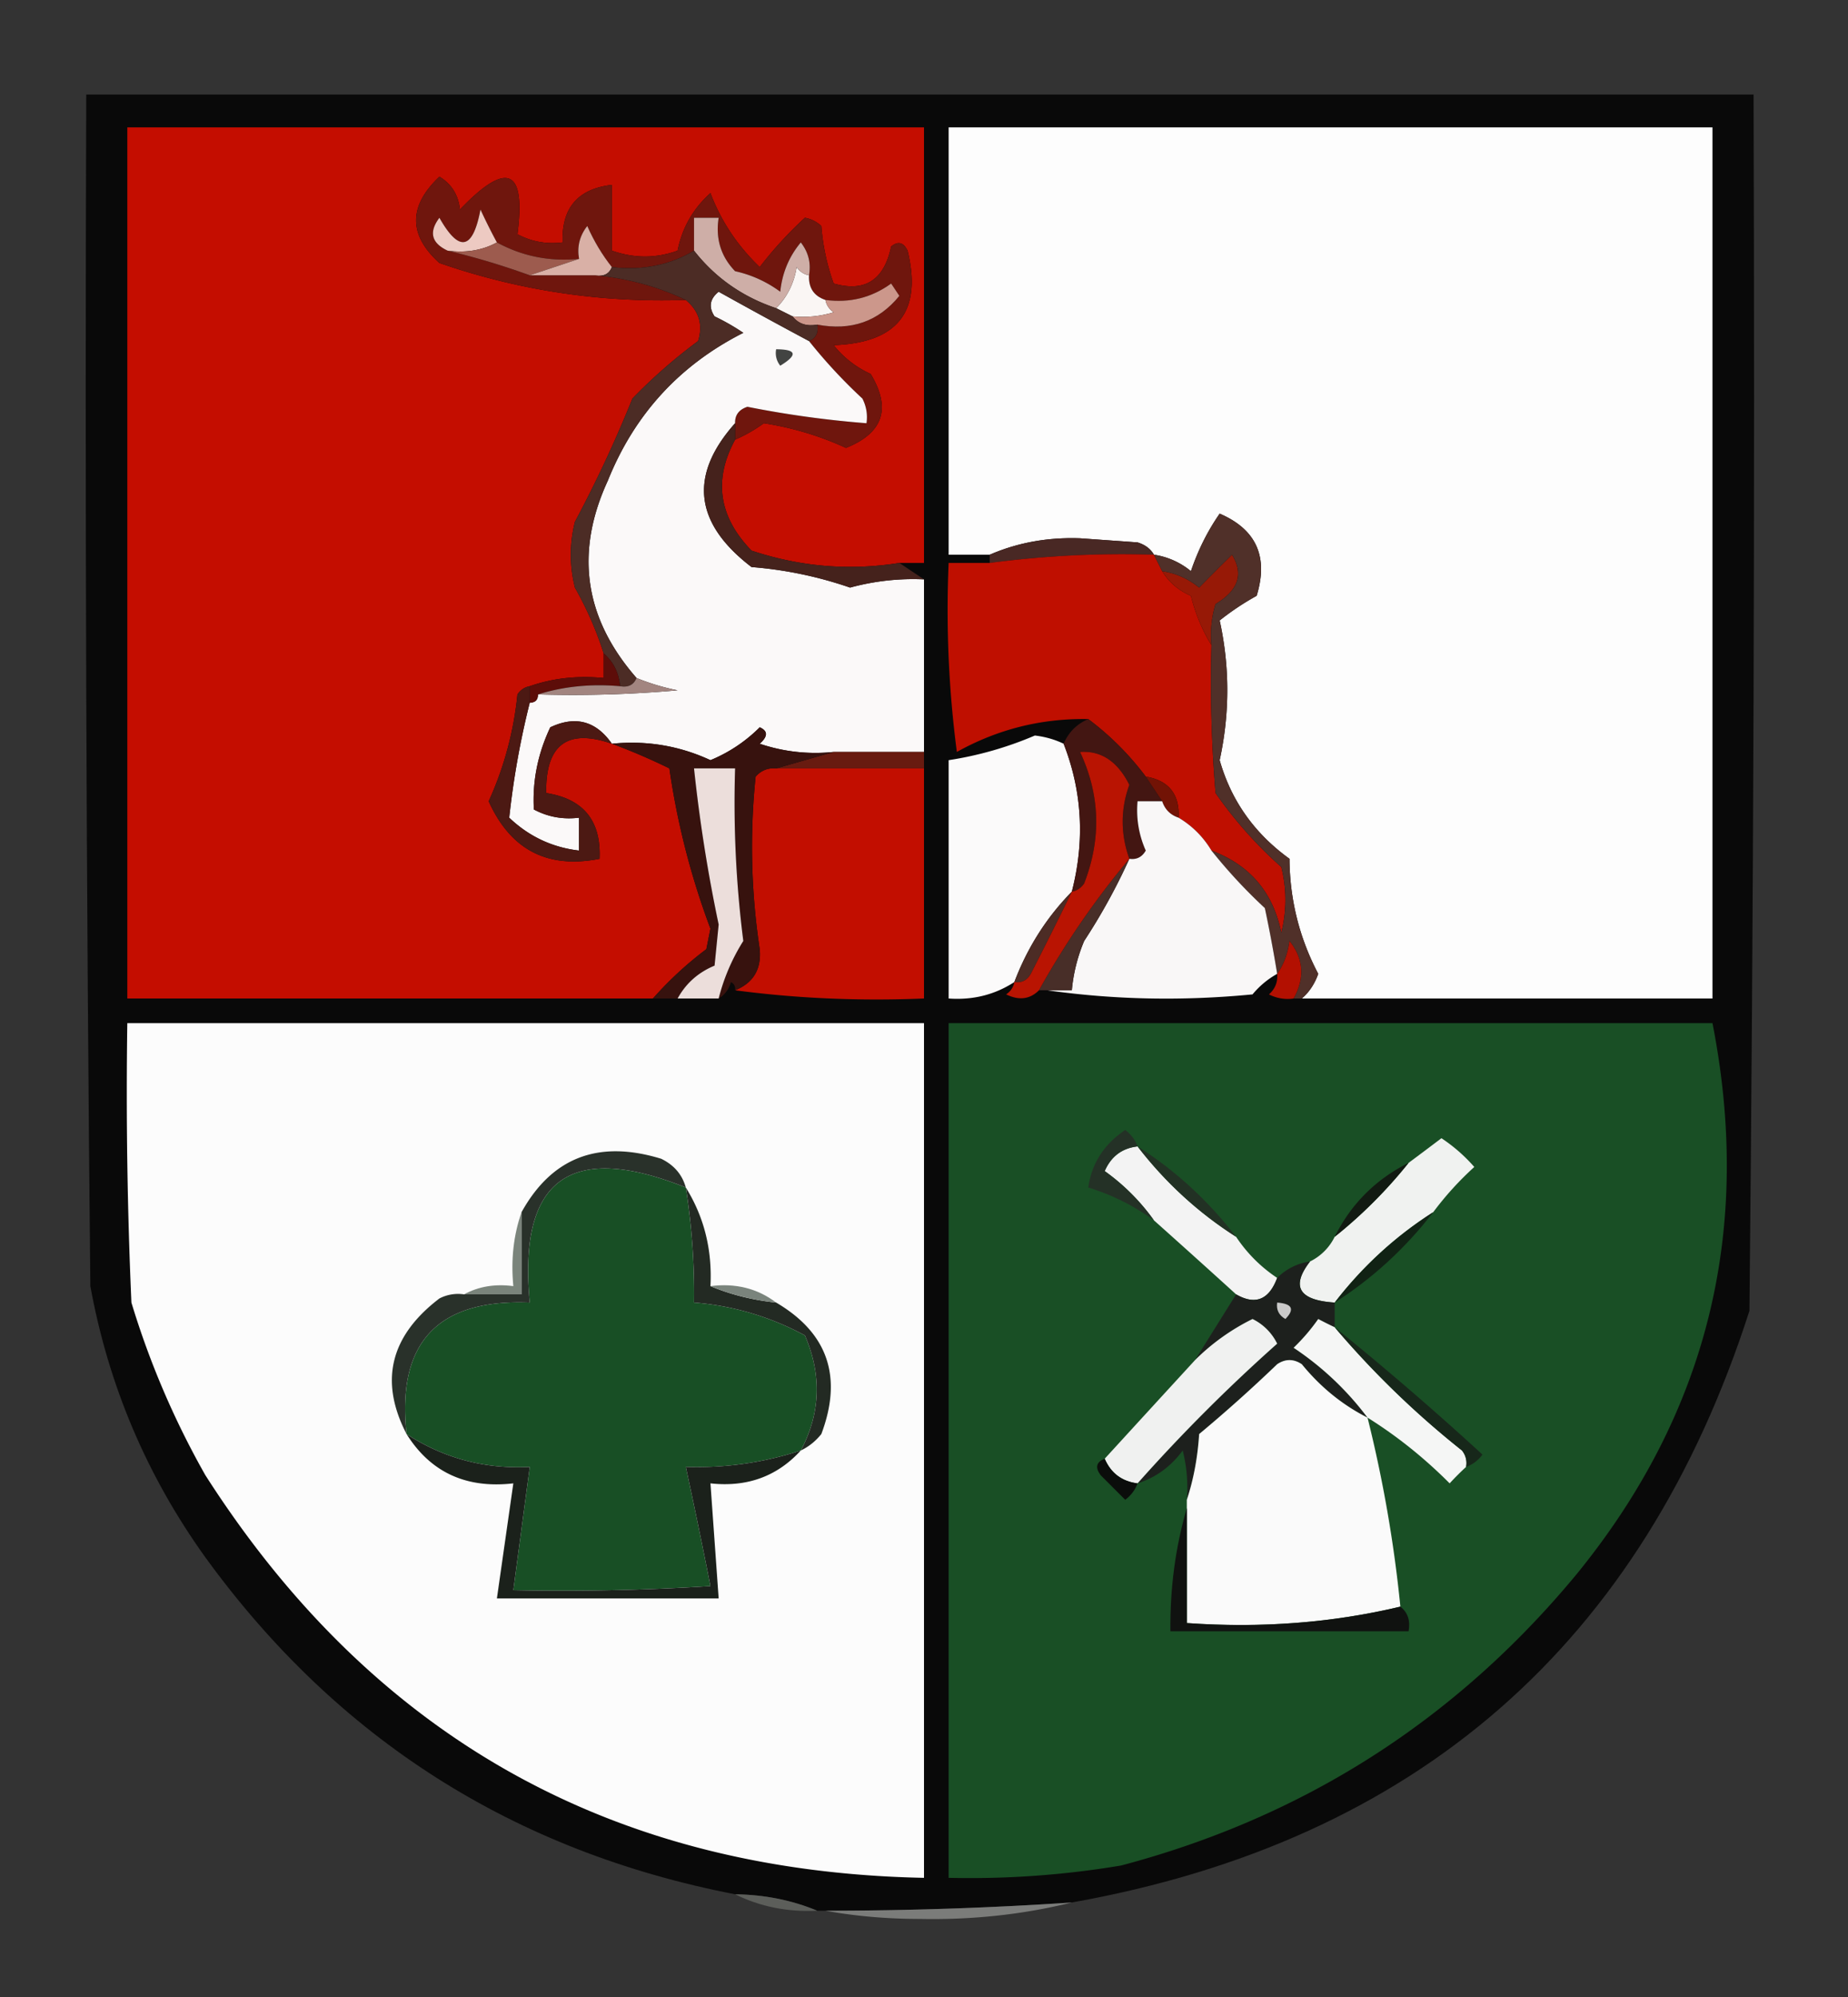 <svg xmlns="http://www.w3.org/2000/svg" width="225" height="243" style="shape-rendering:geometricPrecision;text-rendering:geometricPrecision;image-rendering:optimizeQuality;fill-rule:evenodd;clip-rule:evenodd"><rect width="100%" height="100%" fill="#333333" stroke="none"/><path style="opacity:1" fill="#090909" d="M130.5 231.5c-9.986.666-19.986.999-30 1h-1c-3.088-1.285-6.422-1.951-10-2-26.943-5.215-48.443-18.882-64.5-41-7.132-9.934-11.799-20.934-14-33-.5-48.332-.667-96.666-.5-145h203c.167 49.334 0 98.668-.5 148-13.019 40.515-40.519 64.515-82.5 72z"/><path style="opacity:1" fill="#c40d00" d="M109.5 68.5c-6.07.97-12.07.47-18-1.5-3.996-4.114-4.662-8.614-2-13.5a18.492 18.492 0 0 0 3.5-2 37.816 37.816 0 0 1 10 3c4.536-1.81 5.536-4.81 3-9a12.139 12.139 0 0 1-4.5-3.5c7.802-.285 10.802-4.119 9-11.5-.502-1.021-1.168-1.188-2-.5-.855 4.084-3.189 5.584-7 4.5a26.722 26.722 0 0 1-1.5-7 3.943 3.943 0 0 0-2-1 47.188 47.188 0 0 0-5.5 6c-2.713-2.593-4.713-5.593-6-9-2.108 1.882-3.442 4.215-4 7-2.626.95-5.293.95-8 0v-8c-4.138.473-6.138 2.806-6 7-1.967.24-3.8-.094-5.5-1 1.047-7.974-1.286-8.974-7-3-.196-1.786-1.03-3.12-2.5-4-3.784 3.583-3.784 7.083 0 10.5 9.672 3.354 19.671 4.854 30 4.5 1.613 1.338 2.113 3.005 1.5 5a64.109 64.109 0 0 0-8 7 154.004 154.004 0 0 1-7 15 16.25 16.25 0 0 0 0 8 42.28 42.28 0 0 1 3.5 8v3c-3.213-.31-6.213.023-9 1-.617.11-1.117.444-1.5 1a41.187 41.187 0 0 1-3.5 13c2.668 5.917 7.168 8.25 13.5 7 .201-4.63-1.966-7.296-6.5-8-.089-5.886 2.578-7.886 8-6 2.292.84 4.625 1.84 7 3a93.032 93.032 0 0 0 5 19.5l-.5 2.5a43.282 43.282 0 0 0-6.5 6h-64v-106h97v53h-3z"/><path style="opacity:1" fill="#fdfdfd" d="M158.5 121.5c.891-.761 1.558-1.761 2-3-2.298-4.363-3.464-9.03-3.5-14-4.274-3.087-7.107-7.087-8.5-12 1.235-5.694 1.235-11.361 0-17a32.367 32.367 0 0 1 4.5-3c1.458-4.746-.042-8.08-4.5-10-1.472 2.116-2.639 4.45-3.5 7a9.175 9.175 0 0 0-4.5-2c-.418-.722-1.084-1.222-2-1.5l-7-.5c-3.947-.137-7.614.53-11 2h-5v-52h93v106h-50z"/><path style="opacity:1" fill="#6f160d" d="M89.5 53.5v-2c-.03-.997.47-1.664 1.5-2 4.794.953 9.627 1.62 14.5 2a4.934 4.934 0 0 0-.5-3 63.68 63.68 0 0 1-6.5-7c.838-.342 1.172-1.008 1-2 4.131.785 7.464-.381 10-3.5l-1-1.5c-2.368 1.723-5.034 2.39-8 2-1.406-.473-2.073-1.473-2-3 .262-1.478-.071-2.811-1-4-1.434 1.72-2.267 3.72-2.5 6a14.437 14.437 0 0 0-5.5-2.5c-1.729-1.789-2.396-3.956-2-6.5h-3v4c-2.988 1.773-6.322 2.44-10 2-1.175-1.474-2.175-3.14-3-5-.929 1.189-1.262 2.522-1 4-3.585.348-6.918-.319-10-2a70.679 70.679 0 0 1-2-4c-.93 4.925-2.596 5.258-5 1-1.31 1.74-.976 3.073 1 4 3.3.784 6.634 1.784 10 3h8c3.942.375 7.61 1.375 11 3-10.329.354-20.328-1.146-30-4.5-3.784-3.417-3.784-6.917 0-10.5 1.47.88 2.304 2.214 2.5 4 5.714-5.974 8.047-4.974 7 3 1.7.906 3.533 1.24 5.5 1-.138-4.194 1.862-6.527 6-7v8c2.707.95 5.374.95 8 0 .558-2.785 1.892-5.118 4-7 1.287 3.407 3.287 6.407 6 9a47.188 47.188 0 0 1 5.5-6 3.943 3.943 0 0 1 2 1c.186 2.4.686 4.734 1.5 7 3.811 1.084 6.145-.416 7-4.5.832-.688 1.498-.521 2 .5 1.802 7.381-1.198 11.215-9 11.5a12.139 12.139 0 0 0 4.5 3.5c2.536 4.19 1.536 7.19-3 9a37.816 37.816 0 0 0-10-3 18.492 18.492 0 0 1-3.5 2z"/><path style="opacity:1" fill="#edcac2" d="M60.5 29.5c-1.765.961-3.765 1.295-6 1-1.976-.927-2.31-2.26-1-4 2.404 4.258 4.07 3.925 5-1a70.679 70.679 0 0 0 2 4z"/><path style="opacity:1" fill="#9d5b4e" d="M60.5 29.5c3.082 1.681 6.415 2.348 10 2l-6 2a92.146 92.146 0 0 0-10-3c2.235.295 4.235-.039 6-1z"/><path style="opacity:1" fill="#d9b0a6" d="M74.5 32.5c-.342.838-1.008 1.172-2 1h-8l6-2c-.262-1.478.071-2.811 1-4 .825 1.86 1.825 3.526 3 5z"/><path style="opacity:1" fill="#faf6f4" d="M98.5 33.5c-.073 1.527.594 2.527 2 3 .111.617.444 1.117 1 1.5-1.634.493-3.3.66-5 .5l-2-1c1.332-1.33 2.165-2.997 2.5-5 .383.556.883.89 1.5 1z"/><path style="opacity:1" fill="#ceaea7" d="M98.5 33.5c-.617-.11-1.117-.444-1.5-1-.335 2.003-1.168 3.67-2.5 5-4.075-1.363-7.408-3.696-10-7v-4h3c-.396 2.544.271 4.711 2 6.5a14.437 14.437 0 0 1 5.5 2.5c.233-2.28 1.066-4.28 2.5-6 .929 1.189 1.262 2.522 1 4z"/><path style="opacity:1" fill="#fbf9f9" d="M98.5 41.5a63.68 63.68 0 0 0 6.5 7c.483.948.649 1.948.5 3a123.474 123.474 0 0 1-14.5-2c-1.03.336-1.53 1.003-1.5 2-5.644 6.335-4.978 12.168 2 17.5a48.34 48.34 0 0 1 12 2.5 29.155 29.155 0 0 1 9-1v21h-11a21.12 21.12 0 0 1-9-1c1.006-.896 1.006-1.562 0-2a18.338 18.338 0 0 1-6 4c-3.788-1.756-7.788-2.422-12-2-1.939-2.776-4.439-3.443-7.5-2-1.525 3.22-2.192 6.553-2 10 1.7.906 3.533 1.24 5.5 1v4c-3.27-.384-6.103-1.718-8.5-4a101.71 101.71 0 0 1 2.5-14c.667 0 1-.333 1-1 5.676.166 11.343 0 17-.5a27.57 27.57 0 0 1-5-1.5c-6.36-7.271-7.526-15.271-3.5-24 3.246-8.079 8.746-14.079 16.5-18a26.61 26.61 0 0 0-3.5-2c-.75-1.135-.583-2.135.5-3a718.194 718.194 0 0 0 11 6z"/><path style="opacity:1" fill="#cc978b" d="M99.5 39.5c-1.291.237-2.291-.096-3-1 1.7.16 3.366-.007 5-.5-.556-.383-.889-.883-1-1.5 2.966.39 5.632-.277 8-2l1 1.5c-2.536 3.119-5.869 4.285-10 3.5z"/><path style="opacity:1" fill="#424442" d="M94.5 42.5c2.5.01 2.668.678.5 2a2.428 2.428 0 0 1-.5-2z"/><path style="opacity:1" fill="#4c2c25" d="M84.5 30.5c2.592 3.304 5.925 5.637 10 7l2 1c.709.904 1.709 1.237 3 1 .172.992-.162 1.658-1 2a718.194 718.194 0 0 1-11-6c-1.083.865-1.25 1.865-.5 3a26.61 26.61 0 0 1 3.5 2c-7.754 3.921-13.254 9.921-16.5 18-4.026 8.729-2.86 16.729 3.5 24-.342.838-1.008 1.172-2 1-.16-1.653-.826-2.986-2-4a42.28 42.28 0 0 0-3.5-8 16.25 16.25 0 0 1 0-8 154.004 154.004 0 0 0 7-15 64.109 64.109 0 0 1 8-7c.613-1.995.113-3.662-1.5-5-3.39-1.625-7.058-2.625-11-3 .992.172 1.658-.162 2-1 3.678.44 7.012-.227 10-2z"/><path style="opacity:1" fill="#45221c" d="M89.5 51.5v2c-2.662 4.886-1.996 9.386 2 13.5 5.93 1.97 11.93 2.47 18 1.5l3 2a29.155 29.155 0 0 0-9 1 48.34 48.34 0 0 0-12-2.5c-6.978-5.332-7.644-11.165-2-17.5z"/><path style="opacity:1" fill="#492824" d="M140.5 67.5c-6.711-.213-13.377.12-20 1v-1c3.386-1.47 7.053-2.137 11-2l7 .5c.916.278 1.582.778 2 1.5z"/><path style="opacity:1" fill="#bf0f00" d="m140.5 67.5 1 2c.815 1.337 1.982 2.337 3.5 3 .566 2.223 1.4 4.223 2.5 6-.166 6.01.001 12.01.5 18a51.043 51.043 0 0 0 8 9 16.242 16.242 0 0 1 0 8c-.988-4.909-3.821-8.242-8.5-10-1-1.667-2.333-3-4-4 .131-2.867-1.203-4.533-4-5-2-2.667-4.333-5-7-7-5.682-.107-11.015 1.227-16 4a133.156 133.156 0 0 1-1-23h5a122.205 122.205 0 0 1 20-1z"/><path style="opacity:1" fill="#971906" d="M147.5 78.5c-1.1-1.777-1.934-3.777-2.5-6-1.518-.663-2.685-1.663-3.5-3 1.67.251 3.17.918 4.5 2a274.762 274.762 0 0 1 4-4c1.45 2.336.784 4.336-2 6a12.93 12.93 0 0 0-.5 5z"/><path style="opacity:1" fill="#5d0d09" d="M73.5 79.5c1.174 1.014 1.84 2.347 2 4-3.542-.313-6.875.02-10 1 0 .667-.333 1-1 1v-2c2.787-.977 5.787-1.31 9-1v-3z"/><path style="opacity:1" fill="#503029" d="M158.5 121.5h-1c1.39-2.5 1.223-4.833-.5-7-.21 1.558-.71 2.891-1.5 4a168.167 168.167 0 0 0-1.5-8 63.707 63.707 0 0 1-6.5-7c4.679 1.758 7.512 5.091 8.5 10a16.242 16.242 0 0 0 0-8 51.043 51.043 0 0 1-8-9c-.499-5.99-.666-11.99-.5-18-.16-1.7.006-3.366.5-5 2.784-1.664 3.45-3.664 2-6a274.762 274.762 0 0 0-4 4 9.175 9.175 0 0 0-4.5-2l-1-2c1.67.251 3.17.918 4.5 2 .861-2.55 2.028-4.884 3.5-7 4.458 1.92 5.958 5.254 4.5 10a32.367 32.367 0 0 0-4.5 3c1.235 5.639 1.235 11.306 0 17 1.393 4.913 4.226 8.913 8.5 12 .036 4.97 1.202 9.637 3.5 14-.442 1.239-1.109 2.239-2 3z"/><path style="opacity:1" fill="#a28580" d="M77.5 82.5a27.57 27.57 0 0 0 5 1.5c-5.657.5-11.324.666-17 .5 3.125-.98 6.458-1.313 10-1 .992.172 1.658-.162 2-1z"/><path style="opacity:1" fill="#fbfafa" d="M129.5 90.5c2.266 5.807 2.599 11.807 1 18-3.068 3.122-5.402 6.789-7 11-2.382 1.546-5.049 2.213-8 2v-29a43.344 43.344 0 0 0 10.5-3c1.256.148 2.423.482 3.5 1z"/><path style="opacity:1" fill="#431612" d="M132.5 87.5c2.667 2 5 4.333 7 7l2 3h-3a11.987 11.987 0 0 0 1 6c-.457.798-1.124 1.131-2 1-1.077-3.026-1.077-6.026 0-9-1.421-2.843-3.421-4.176-6-4 2.445 5.217 2.611 10.551.5 16-.383.556-.883.889-1.5 1 1.599-6.193 1.266-12.193-1-18 .6-1.4 1.6-2.4 3-3z"/><path style="opacity:1" fill="#681b10" d="M101.5 91.5h11v2h-18l7-2z"/><path style="opacity:1" fill="#c20e00" d="M94.5 93.5h18v28c-7.852.325-15.518-.008-23-1 2.214-.892 3.214-2.558 3-5a83.164 83.164 0 0 1-.5-21c.67-.752 1.504-1.086 2.5-1z"/><path style="opacity:1" fill="#721305" d="M139.5 94.5c2.797.467 4.131 2.133 4 5-1-.333-1.667-1-2-2l-2-3z"/><path style="opacity:1" fill="#4c1913" d="M64.5 83.5v2a101.71 101.71 0 0 0-2.5 14c2.397 2.282 5.23 3.616 8.5 4v-4c-1.967.24-3.8-.094-5.5-1-.192-3.447.475-6.78 2-10 3.061-1.443 5.561-.776 7.5 2-5.422-1.886-8.089.114-8 6 4.534.704 6.701 3.37 6.5 8-6.332 1.25-10.832-1.083-13.5-7a41.187 41.187 0 0 0 3.5-13c.383-.556.883-.89 1.5-1z"/><path style="opacity:1" fill="#f9f7f7" d="M141.5 97.5c.333 1 1 1.667 2 2 1.667 1 3 2.333 4 4a63.707 63.707 0 0 0 6.5 7 168.167 168.167 0 0 1 1.5 8 10.515 10.515 0 0 0-3 2.5c-8.51.823-16.844.657-25-.5h3a20.093 20.093 0 0 1 1.5-6 73.609 73.609 0 0 0 5.5-10c.876.131 1.543-.202 2-1a11.987 11.987 0 0 1-1-6h3z"/><path style="opacity:1" fill="#482e28" d="M137.5 104.5a73.609 73.609 0 0 1-5.5 10 20.093 20.093 0 0 0-1.5 6h-4a102.484 102.484 0 0 1 11-16z"/><path style="opacity:1" fill="#4c2c25" d="M130.5 108.5a557.884 557.884 0 0 1-5 10c-.457.798-1.124 1.131-2 1 1.598-4.211 3.932-7.878 7-11z"/><path style="opacity:1" fill="#37120e" d="m101.5 91.5-7 2c-.996-.086-1.83.248-2.5 1a83.164 83.164 0 0 0 .5 21c.214 2.442-.786 4.108-3 5 .065-.438-.101-.772-.5-1-.278.916-.778 1.582-1.5 2a24.258 24.258 0 0 1 3-7c-.887-6.97-1.22-13.97-1-21h-5a187.745 187.745 0 0 0 3 19l-.5 5c-1.992.828-3.492 2.161-4.5 4h-3a43.282 43.282 0 0 1 6.5-6l.5-2.5a93.032 93.032 0 0 1-5-19.5 73.746 73.746 0 0 0-7-3c4.212-.422 8.212.244 12 2a18.338 18.338 0 0 0 6-4c1.006.438 1.006 1.104 0 2a21.12 21.12 0 0 0 9 1z"/><path style="opacity:1" fill="#ecdedb" d="M87.5 121.5h-5c1.008-1.839 2.508-3.172 4.5-4l.5-5a187.745 187.745 0 0 1-3-19h5c-.22 7.03.113 14.03 1 21a24.258 24.258 0 0 0-3 7z"/><path style="opacity:1" fill="#b31001" d="M157.5 121.5a4.934 4.934 0 0 1-3-.5c.752-.671 1.086-1.504 1-2.5.79-1.109 1.29-2.442 1.5-4 1.723 2.167 1.89 4.5.5 7z"/><path style="opacity:1" fill="#b91402" d="M137.5 104.5a102.484 102.484 0 0 0-11 16c-1.101 1.098-2.434 1.265-4 .5.556-.383.889-.883 1-1.5.876.131 1.543-.202 2-1 1.725-3.367 3.392-6.7 5-10 .617-.111 1.117-.444 1.5-1 2.111-5.449 1.945-10.783-.5-16 2.579-.176 4.579 1.157 6 4-1.077 2.974-1.077 5.974 0 9z"/><path style="opacity:1" fill="#fcfcfc" d="M15.5 124.5h97v104c-37.913-.752-67.08-17.085-87.5-49a103.249 103.249 0 0 1-9-21 578.416 578.416 0 0 1-.5-34z"/><path style="opacity:1" fill="#194f25" d="M115.5 124.5h93c4.924 25.113-.576 47.446-16.5 67-14.692 17.764-33.192 29.597-55.5 35.5a111.396 111.396 0 0 1-21 1.5v-104z"/><path style="opacity:1" fill="#f0f2f0" d="M174.5 147.5c-4.605 2.936-8.605 6.602-12 11-4.357-.278-5.357-1.945-3-5a6.547 6.547 0 0 0 3-3 57.51 57.51 0 0 0 9-9 514.367 514.367 0 0 0 4-3 19.887 19.887 0 0 1 4 3.5 38.47 38.47 0 0 0-5 5.5z"/><path style="opacity:1" fill="#f3f3f3" d="M138.5 139.5c3.395 4.398 7.395 8.064 12 11 1.333 2 3 3.667 5 5-.999 2.674-2.666 3.341-5 2-3.292-2.99-6.626-5.99-10-9a25.657 25.657 0 0 0-6-6c.783-1.788 2.116-2.788 4-3z"/><path style="opacity:1" fill="#184f25" d="M83.5 144.5a82.698 82.698 0 0 1 1 14 33.825 33.825 0 0 1 13.5 4c2.073 4.806 1.906 9.473-.5 14a40.58 40.58 0 0 1-14 2 835.326 835.326 0 0 1 3 14.5c-7.993.5-15.993.666-24 .5l2-15c-5.484.28-10.484-1.053-15-4-1.21-11.124 3.79-16.457 15-16-1.436-14.985 4.898-19.651 19-14z"/><path style="opacity:1" fill="#243126" d="M138.5 139.5c-1.884.212-3.217 1.212-4 3a25.657 25.657 0 0 1 6 6 26.796 26.796 0 0 0-8-4c.418-2.939 1.918-5.272 4.5-7 .717.544 1.217 1.211 1.5 2z"/><path style="opacity:1" fill="#223124" d="M138.5 139.5c4.564 2.891 8.564 6.557 12 11-4.605-2.936-8.605-6.602-12-11z"/><path style="opacity:1" fill="#121a12" d="M171.5 141.5a57.51 57.51 0 0 1-9 9c2-4 5-7 9-9z"/><path style="opacity:1" fill="#112214" d="M174.5 147.5c-3.395 4.398-7.395 8.064-12 11 3.395-4.398 7.395-8.064 12-11z"/><path style="opacity:1" fill="#7a847b" d="M63.5 147.5v10h-7c1.765-.961 3.765-1.295 6-1-.31-3.213.023-6.213 1-9z"/><path style="opacity:1" fill="#232a23" d="M83.5 144.5c2.228 3.576 3.228 7.576 3 12 2.46 1.031 5.127 1.698 8 2 6.288 3.695 8.122 9.029 5.5 16-.708.881-1.542 1.547-2.5 2 2.406-4.527 2.573-9.194.5-14a33.825 33.825 0 0 0-13.5-4c.063-4.703-.27-9.37-1-14z"/><path style="opacity:1" fill="#7a847c" d="M86.5 156.5c3.053-.389 5.72.277 8 2-2.873-.302-5.54-.969-8-2z"/><path style="opacity:1" fill="#1d201d" d="M159.5 153.5c-2.357 3.055-1.357 4.722 3 5v3a43.836 43.836 0 0 1-2-1 23.65 23.65 0 0 1-3 3.5c3.5 2.334 6.5 5.168 9 8.5-3.063-1.551-5.729-3.718-8-6.5-1-.667-2-.667-3 0a179.919 179.919 0 0 1-9.5 8.5c-.183 2.865-.683 5.531-1.5 8a18.453 18.453 0 0 0-.5-6c-1.451 1.964-3.284 3.297-5.5 4a204.429 204.429 0 0 1 17-17 6.547 6.547 0 0 0-3-3 26.544 26.544 0 0 0-7 5l5-8c2.334 1.341 4.001.674 5-2 1.105-1.1 2.438-1.767 4-2z"/><path style="opacity:1" fill="#cacac9" d="M155.5 158.5c1.837.139 2.17.806 1 2-.798-.457-1.131-1.124-1-2z"/><path style="opacity:1" fill="#f0f1f0" d="M138.5 180.5c-1.904-.238-3.238-1.238-4-3 3.638-3.974 7.305-7.974 11-12a26.544 26.544 0 0 1 7-5 6.547 6.547 0 0 1 3 3 204.429 204.429 0 0 0-17 17z"/><path style="opacity:1" fill="#f5f6f5" d="M162.5 161.5a110.008 110.008 0 0 0 15.5 15c.464.594.631 1.261.5 2a31.147 31.147 0 0 0-2 2c-3.083-3.094-6.416-5.761-10-8a36.438 36.438 0 0 0-9-8.5 23.65 23.65 0 0 0 3-3.5c.683.363 1.35.696 2 1z"/><path style="opacity:1" fill="#17271a" d="M162.5 161.5a381.355 381.355 0 0 1 18 15.5c-.544.717-1.211 1.217-2 1.5a2.428 2.428 0 0 0-.5-2 110.008 110.008 0 0 1-15.5-15z"/><path style="opacity:1" fill="#fafafa" d="M166.5 172.5a160.464 160.464 0 0 1 4 23c-8.269 1.97-16.935 2.636-26 2v-15c.817-2.469 1.317-5.135 1.5-8a179.919 179.919 0 0 0 9.5-8.5c1-.667 2-.667 3 0 2.271 2.782 4.937 4.949 8 6.5z"/><path style="opacity:1" fill="#29312a" d="M83.5 144.5c-14.102-5.651-20.436-.985-19 14-11.21-.457-16.21 4.876-15 16-3.335-6.429-2.002-11.929 4-16.5a4.934 4.934 0 0 1 3-.5h7v-10c3.705-6.671 9.372-8.838 17-6.5 1.563.759 2.563 1.926 3 3.5z"/><path style="opacity:1" fill="#1b211b" d="M49.5 174.5c4.516 2.947 9.516 4.28 15 4l-2 15c8.007.166 16.007 0 24-.5a835.326 835.326 0 0 0-3-14.5c4.8.15 9.467-.516 14-2-2.883 3.156-6.55 4.49-11 4l1 14h-27l2-14c-5.743.658-10.076-1.342-13-6z"/><path style="opacity:1" fill="#0b0d0b" d="M134.5 177.5c.762 1.762 2.096 2.762 4 3-.283.789-.783 1.456-1.5 2l-3-3c-.692-.937-.525-1.603.5-2z"/><path style="opacity:1" fill="#101210" d="M144.5 183.5v14c9.065.636 17.731-.03 26-2 .904.709 1.237 1.709 1 3h-29c-.056-5.231.611-10.231 2-15z"/><path style="opacity:1" fill="#5c5e5a" d="M89.5 230.5c3.578.049 6.912.715 10 2-3.622.178-6.956-.489-10-2z"/><path style="opacity:1" fill="#7b7c7a" d="M130.5 231.5c-5.934 1.463-12.101 2.13-18.5 2-4.015-.001-7.849-.335-11.5-1a451.371 451.371 0 0 0 30-1z"/></svg>